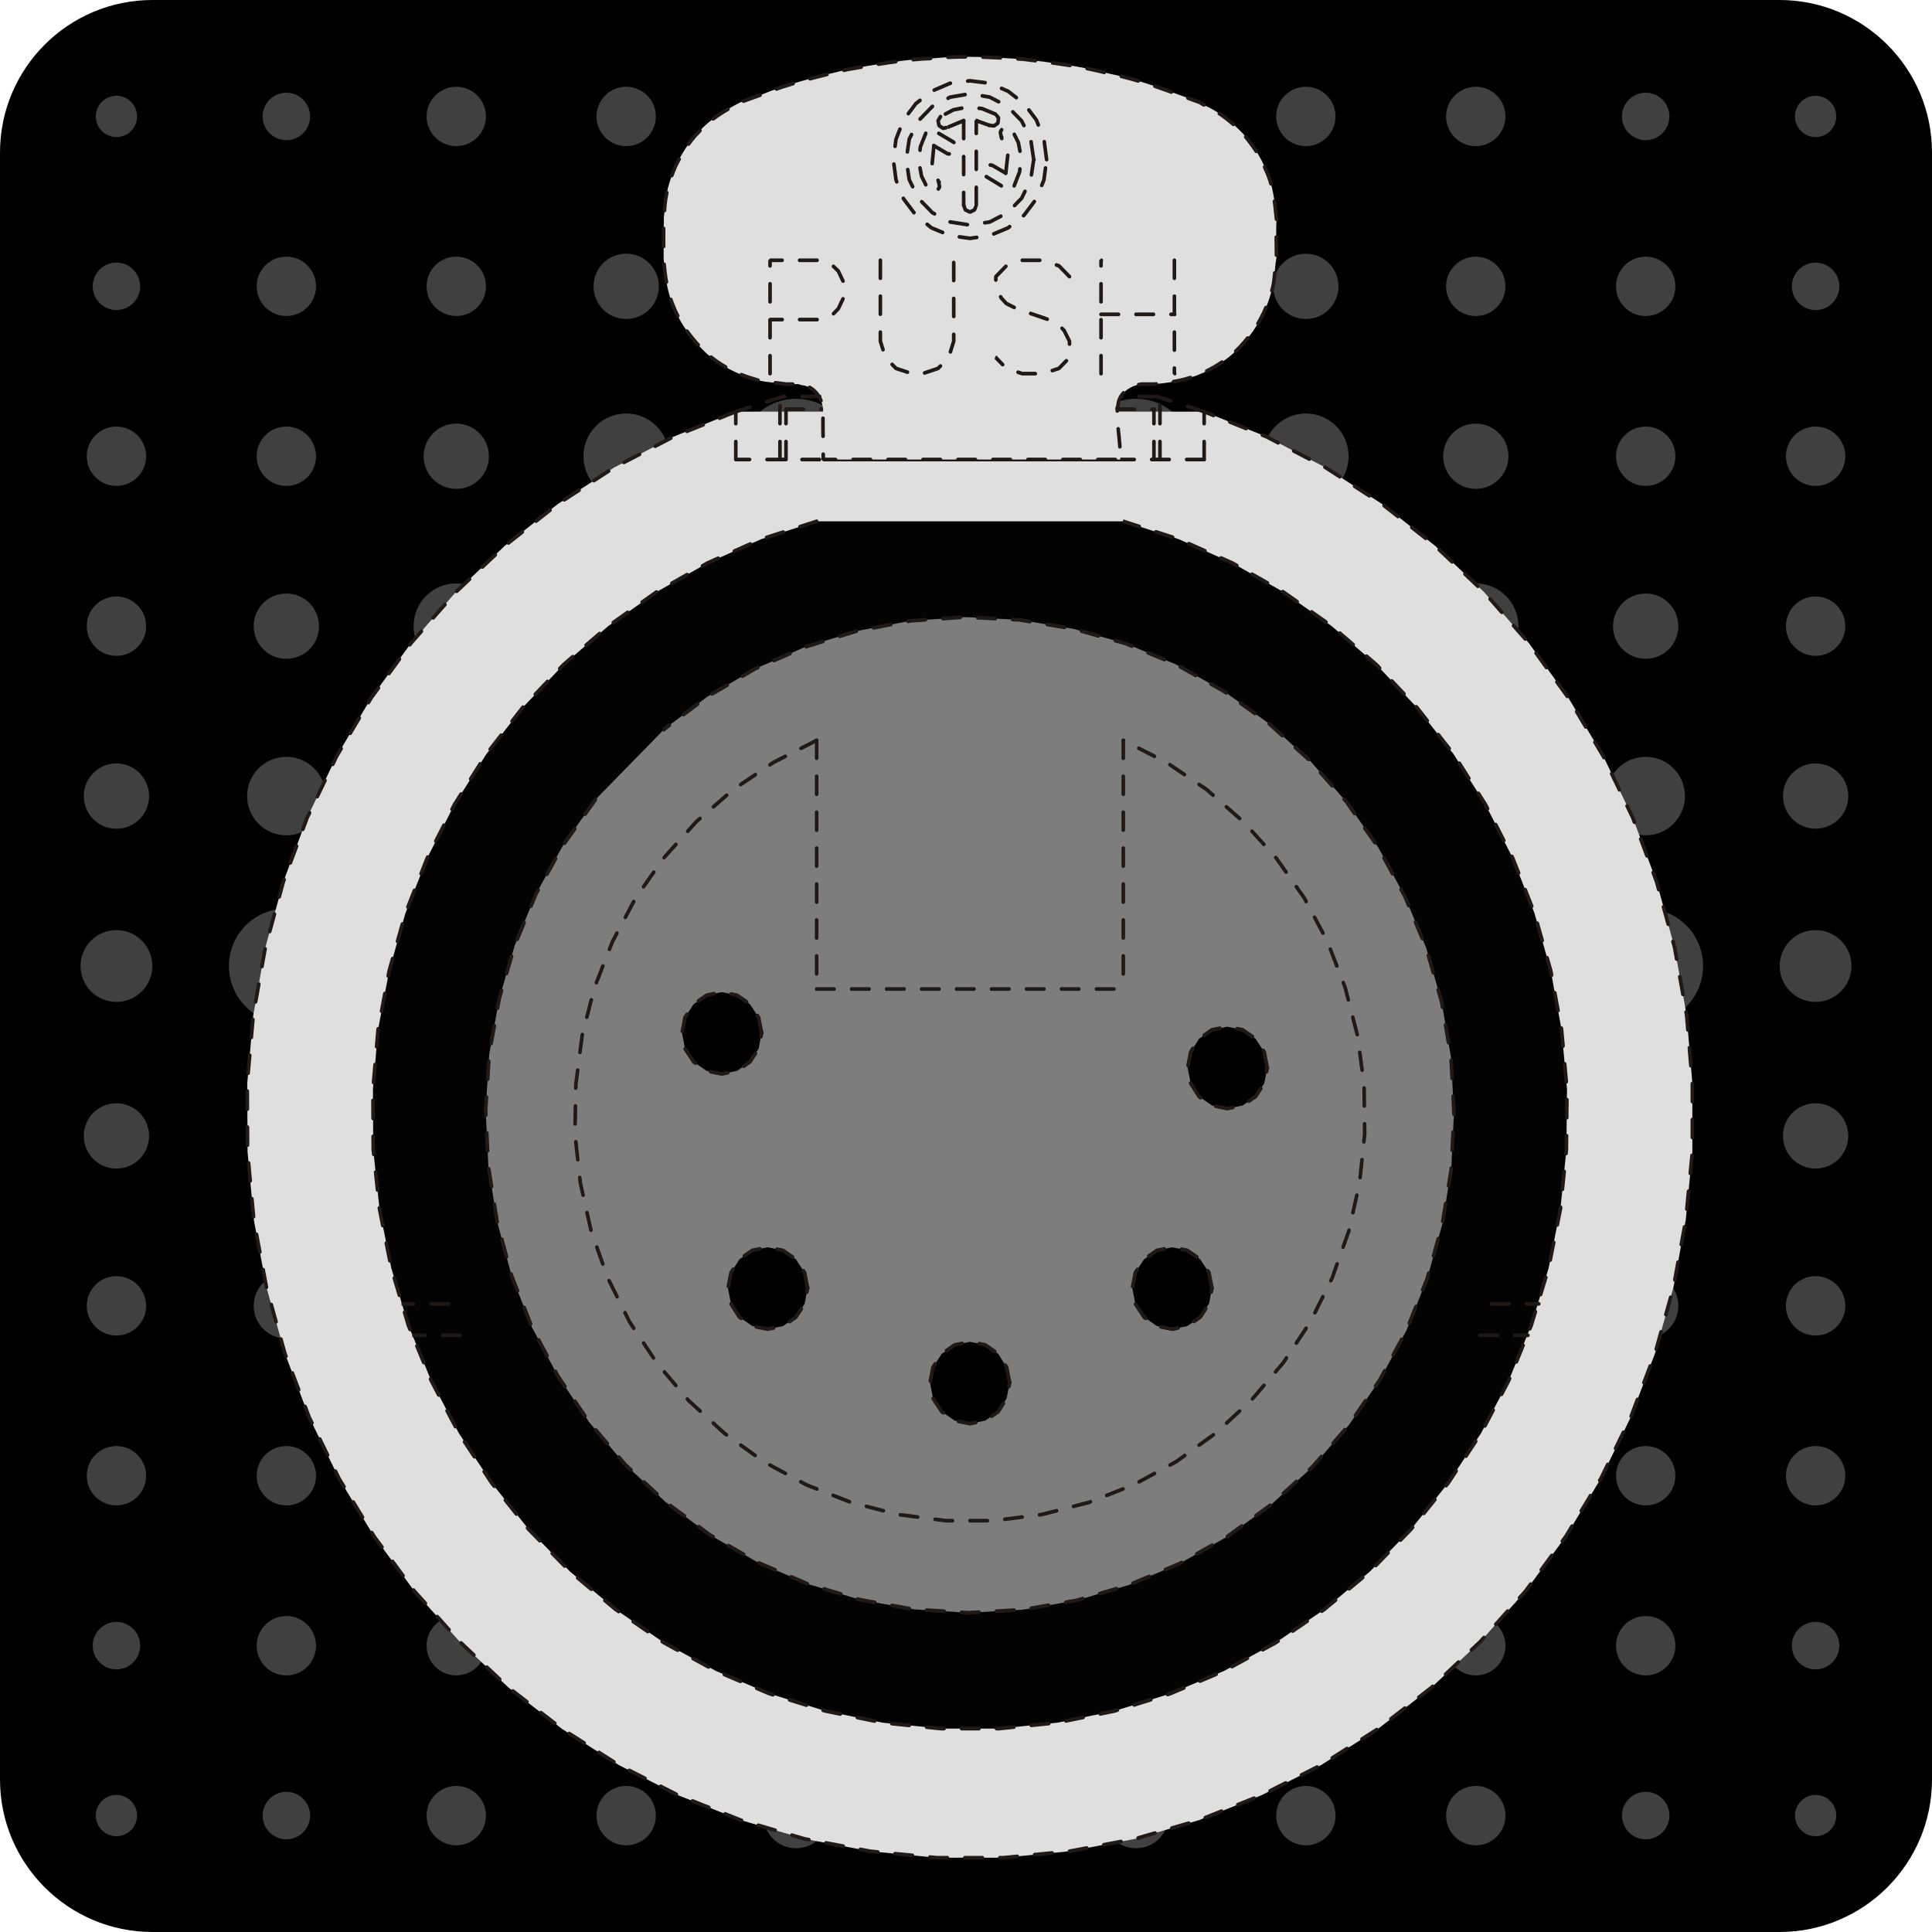 <?xml version="1.0" encoding="UTF-8" standalone="no"?>
<!-- Generator: Adobe Illustrator 22.0.1, SVG Export Plug-In . SVG Version: 6.00 Build 0)  -->

<svg
   xmlns:dc="http://purl.org/dc/elements/1.1/"
   xmlns:cc="http://creativecommons.org/ns#"
   xmlns:rdf="http://www.w3.org/1999/02/22-rdf-syntax-ns#"
   xmlns:svg="http://www.w3.org/2000/svg"
   xmlns="http://www.w3.org/2000/svg"
   xmlns:sodipodi="http://sodipodi.sourceforge.net/DTD/sodipodi-0.dtd"
   xmlns:inkscape="http://www.inkscape.org/namespaces/inkscape"
   version="1.1"
   x="0px"
   y="0px"
   viewBox="0 0 60 60"
   enable-background="new 0 0 48 48"
   xml:space="preserve"
   id="svg2"
   inkscape:version="0.91 r13725"
   sodipodi:docname="Icon.svg"
   width="60"
   height="60"
   inkscape:export-filename="C:\GitDev\FixLinkSniffer\ETCDmxTool\res\icon_256.png"
   inkscape:export-xdpi="384"
   inkscape:export-ydpi="384"><defs
     id="defs47"><radialGradient
       gradientUnits="userSpaceOnUse"
       gradientTransform="matrix(0.023,0,0,0.023,-77.206,-104.634)"
       r="1211.209"
       cy="5929.804"
       cx="4721.769"
       id="SVGID_2_"><stop
         offset="0"
         style="stop-color:#1A1A1A"
         id="stop12" /><stop
         offset="0.55"
         style="stop-color:#404040"
         id="stop10" /></radialGradient></defs><sodipodi:namedview
     pagecolor="#ffffff"
     bordercolor="#666666"
     borderopacity="1"
     objecttolerance="10"
     gridtolerance="10"
     guidetolerance="10"
     inkscape:pageopacity="0"
     inkscape:pageshadow="2"
     inkscape:window-width="1920"
     inkscape:window-height="1018"
     id="namedview45"
     showgrid="false"
     fit-margin-top="0"
     fit-margin-left="0"
     fit-margin-right="0"
     fit-margin-bottom="0"
     inkscape:zoom="6.9532167"
     inkscape:cx="19.461869"
     inkscape:cy="30.027907"
     inkscape:window-x="-8"
     inkscape:window-y="-8"
     inkscape:window-maximized="1"
     inkscape:current-layer="svg2" /><path
     id="path5"
     d="M 55.263,60 4.737,60 C 2.121,60 0,57.879 0,55.263 L 0,4.737 C 0,2.121 2.121,-6.9384766e-7 4.737,-6.9384766e-7 l 50.526,0 c 2.616,0 4.737,2.121 4.737,4.737 l 0,50.526 C 60,57.879 57.879,60 55.263,60 Z"
     inkscape:connector-curvature="0"
     style="fill:#000000;fill-opacity:1" /><path
     id="path7"
     d="M 58.421,60 1.579,60 C 0.711,60 0,59.289 0,58.421 L 0,1.579 C 0,0.711 0.711,-6.9384766e-7 1.579,-6.9384766e-7 l 56.842,0 c 0.872,0 1.579,0.707 1.579,1.579 l 0,56.842 C 60,59.289 59.289,60 58.421,60 Z"
     inkscape:connector-curvature="0"
     style="fill:none" /><path
     id="path14"
     d="m 4.257,3.616 c 0,0.354 -0.287,0.641 -0.641,0.641 -0.354,0 -0.641,-0.287 -0.641,-0.641 0,-0.354 0.287,-0.641 0.641,-0.641 0.354,0 0.641,0.286 0.641,0.641 z m 4.636,-0.737 c -0.407,0 -0.737,0.33 -0.737,0.737 0,0.407 0.33,0.737 0.737,0.737 0.407,0 0.737,-0.33 0.737,-0.737 0,-0.407 -0.33,-0.737 -0.737,-0.737 z m 5.277,-0.185 c -0.508,0 -0.922,0.412 -0.922,0.922 0,0.508 0.412,0.922 0.922,0.922 0.508,0 0.922,-0.412 0.922,-0.922 0,-0.51 -0.414,-0.922 -0.922,-0.922 z m 5.277,0 c -0.508,0 -0.922,0.412 -0.922,0.922 0,0.508 0.412,0.922 0.922,0.922 0.51,0 0.922,-0.414 0.922,-0.922 0,-0.51 -0.414,-0.922 -0.922,-0.922 z m 5.277,-0.092 c -0.561,0 -1.014,0.453 -1.014,1.014 0,0.561 0.453,1.014 1.014,1.014 0.561,0 1.014,-0.453 1.014,-1.014 0,-0.561 -0.453,-1.014 -1.014,-1.014 z m 5.277,-0.103 c -0.616,0 -1.115,0.499 -1.115,1.115 0,0.616 0.499,1.115 1.115,1.115 0.616,0 1.115,-0.499 1.115,-1.115 0,-0.614 -0.499,-1.115 -1.115,-1.115 z M 56.384,28.885 c -0.616,0 -1.115,0.499 -1.115,1.115 0,0.616 0.499,1.115 1.115,1.115 0.616,0 1.116,-0.499 1.116,-1.115 0,-0.616 -0.501,-1.115 -1.116,-1.115 z M 35.277,2.602 c -0.561,0 -1.014,0.453 -1.014,1.014 0,0.561 0.453,1.014 1.014,1.014 0.561,0 1.014,-0.453 1.014,-1.014 0,-0.561 -0.453,-1.014 -1.014,-1.014 z m 5.277,0.092 c -0.508,0 -0.922,0.412 -0.922,0.922 0,0.508 0.412,0.922 0.922,0.922 0.508,0 0.922,-0.412 0.922,-0.922 0,-0.51 -0.412,-0.922 -0.922,-0.922 z m 5.277,0 c -0.508,0 -0.922,0.412 -0.922,0.922 0,0.508 0.412,0.922 0.922,0.922 0.51,0 0.922,-0.414 0.922,-0.922 0,-0.51 -0.412,-0.922 -0.922,-0.922 z m 5.277,0.185 c -0.407,0 -0.737,0.33 -0.737,0.737 0,0.407 0.33,0.737 0.737,0.737 0.407,0 0.737,-0.33 0.737,-0.737 0,-0.407 -0.33,-0.737 -0.737,-0.737 z m 5.277,0.096 c -0.354,0 -0.641,0.287 -0.641,0.641 0,0.354 0.287,0.641 0.641,0.641 0.354,0 0.641,-0.287 0.641,-0.641 0,-0.355 -0.286,-0.641 -0.641,-0.641 z M 3.616,8.155 c -0.407,0 -0.737,0.33 -0.737,0.737 0,0.407 0.33,0.737 0.737,0.737 0.407,0 0.737,-0.33 0.737,-0.737 0,-0.407 -0.33,-0.737 -0.737,-0.737 z m 5.277,-0.185 c -0.508,0 -0.922,0.412 -0.922,0.922 0,0.508 0.412,0.922 0.922,0.922 0.508,0 0.922,-0.412 0.922,-0.922 -0.002,-0.51 -0.414,-0.922 -0.922,-0.922 z m 5.277,0 c -0.508,0 -0.922,0.412 -0.922,0.922 0,0.508 0.412,0.922 0.922,0.922 0.508,0 0.922,-0.412 0.922,-0.922 0,-0.51 -0.414,-0.922 -0.922,-0.922 z m 5.277,-0.092 c -0.561,0 -1.014,0.453 -1.014,1.014 0,0.561 0.453,1.014 1.014,1.014 0.561,0 1.014,-0.453 1.014,-1.014 0,-0.561 -0.455,-1.014 -1.014,-1.014 z m 5.277,-0.461 c -0.815,0 -1.475,0.66 -1.475,1.475 0,0.815 0.66,1.475 1.475,1.475 0.815,0 1.475,-0.66 1.475,-1.475 0,-0.815 -0.66,-1.475 -1.475,-1.475 z m 5.277,-0.311 c -0.985,0 -1.784,0.799 -1.784,1.784 0,0.985 0.799,1.784 1.784,1.784 0.985,0 1.784,-0.799 1.784,-1.784 0,-0.985 -0.799,-1.784 -1.784,-1.784 z M 51.107,28.216 c -0.985,0 -1.784,0.799 -1.784,1.784 0,0.985 0.799,1.784 1.784,1.784 0.985,0 1.784,-0.799 1.784,-1.784 0,-0.985 -0.797,-1.784 -1.784,-1.784 z M 35.277,7.418 c -0.815,0 -1.475,0.66 -1.475,1.475 0,0.815 0.66,1.475 1.475,1.475 0.815,0 1.475,-0.66 1.475,-1.475 0,-0.815 -0.66,-1.475 -1.475,-1.475 z m 5.277,0.461 c -0.561,0 -1.014,0.453 -1.014,1.014 0,0.561 0.453,1.014 1.014,1.014 0.561,0 1.014,-0.453 1.014,-1.014 0,-0.561 -0.453,-1.014 -1.014,-1.014 z m 5.277,0.092 c -0.508,0 -0.922,0.412 -0.922,0.922 0,0.508 0.412,0.922 0.922,0.922 0.51,0 0.922,-0.412 0.922,-0.922 0,-0.51 -0.412,-0.922 -0.922,-0.922 z m 5.277,0 c -0.508,0 -0.922,0.412 -0.922,0.922 0,0.508 0.412,0.922 0.922,0.922 0.51,0 0.922,-0.412 0.922,-0.922 0,-0.51 -0.412,-0.922 -0.922,-0.922 z m 5.277,0.185 c -0.407,0 -0.737,0.33 -0.737,0.737 0,0.407 0.33,0.737 0.737,0.737 0.407,0 0.737,-0.33 0.737,-0.737 0,-0.407 -0.33,-0.737 -0.737,-0.737 z M 3.616,13.247 c -0.508,0 -0.922,0.412 -0.922,0.922 0,0.508 0.412,0.922 0.922,0.922 0.508,0 0.922,-0.412 0.922,-0.922 -0.002,-0.51 -0.414,-0.922 -0.922,-0.922 z m 5.277,0 c -0.508,0 -0.922,0.412 -0.922,0.922 0,0.508 0.412,0.922 0.922,0.922 0.508,0 0.922,-0.412 0.922,-0.922 -0.002,-0.51 -0.414,-0.922 -0.922,-0.922 z m 5.277,-0.092 c -0.561,0 -1.014,0.453 -1.014,1.014 0,0.561 0.453,1.014 1.014,1.014 0.561,0 1.014,-0.453 1.014,-1.014 0,-0.561 -0.455,-1.014 -1.014,-1.014 z m 5.277,-0.314 c -0.733,0 -1.328,0.594 -1.328,1.328 0,0.734 0.594,1.328 1.328,1.328 0.734,0 1.328,-0.594 1.328,-1.328 0,-0.734 -0.595,-1.328 -1.328,-1.328 z m 5.277,-0.456 c -0.985,0 -1.784,0.799 -1.784,1.784 0,0.985 0.799,1.784 1.784,1.784 0.985,0 1.784,-0.799 1.784,-1.784 0,-0.985 -0.799,-1.784 -1.784,-1.784 z m 5.277,-0.281 c -1.14,0 -2.065,0.925 -2.065,2.065 0,1.14 0.925,2.065 2.065,2.065 1.14,0 2.065,-0.925 2.065,-2.065 0,-1.142 -0.925,-2.065 -2.065,-2.065 z m 5.277,0.281 c -0.985,0 -1.784,0.799 -1.784,1.784 0,0.985 0.799,1.784 1.784,1.784 0.985,0 1.784,-0.799 1.784,-1.784 0,-0.985 -0.799,-1.784 -1.784,-1.784 z m 5.277,0.456 c -0.733,0 -1.328,0.594 -1.328,1.328 0,0.734 0.594,1.328 1.328,1.328 0.734,0 1.328,-0.594 1.328,-1.328 0,-0.734 -0.595,-1.328 -1.328,-1.328 z m 5.277,0.314 c -0.561,0 -1.014,0.453 -1.014,1.014 0,0.561 0.453,1.014 1.014,1.014 0.561,0 1.014,-0.453 1.014,-1.014 0,-0.561 -0.453,-1.014 -1.014,-1.014 z m 5.277,0.092 c -0.508,0 -0.922,0.412 -0.922,0.922 0,0.508 0.412,0.922 0.922,0.922 0.51,0 0.922,-0.412 0.922,-0.922 0,-0.51 -0.412,-0.922 -0.922,-0.922 z m 5.277,0 c -0.508,0 -0.922,0.412 -0.922,0.922 0,0.508 0.412,0.922 0.922,0.922 0.51,0 0.922,-0.412 0.922,-0.922 0,-0.51 -0.412,-0.922 -0.922,-0.922 z M 3.616,18.524 c -0.508,0 -0.922,0.412 -0.922,0.922 0,0.51 0.412,0.922 0.922,0.922 0.508,0 0.922,-0.412 0.922,-0.922 0,-0.51 -0.414,-0.922 -0.922,-0.922 z m 5.277,-0.092 c -0.561,0 -1.014,0.453 -1.014,1.014 0,0.561 0.453,1.014 1.014,1.014 0.561,0 1.014,-0.453 1.014,-1.014 0,-0.561 -0.455,-1.014 -1.014,-1.014 z m 5.277,-0.314 c -0.733,0 -1.326,0.595 -1.326,1.328 0,0.733 0.594,1.328 1.326,1.328 0.733,0 1.326,-0.595 1.326,-1.328 0,-0.733 -0.594,-1.328 -1.326,-1.328 z m 5.277,-0.147 c -0.815,0 -1.475,0.66 -1.475,1.475 0,0.815 0.66,1.475 1.475,1.475 0.815,0 1.475,-0.66 1.475,-1.475 0,-0.815 -0.66,-1.475 -1.475,-1.475 z m 21.107,0 c -0.815,0 -1.475,0.66 -1.475,1.475 0,0.815 0.66,1.475 1.475,1.475 0.815,0 1.475,-0.66 1.475,-1.475 0,-0.815 -0.66,-1.475 -1.475,-1.475 z m 5.277,0.147 c -0.733,0 -1.326,0.595 -1.326,1.328 0,0.733 0.594,1.328 1.326,1.328 0.733,0 1.326,-0.595 1.326,-1.328 0,-0.733 -0.594,-1.328 -1.326,-1.328 z m 5.277,0.314 c -0.561,0 -1.014,0.453 -1.014,1.014 0,0.561 0.453,1.014 1.014,1.014 0.561,0 1.014,-0.453 1.014,-1.014 0,-0.561 -0.453,-1.014 -1.014,-1.014 z m 5.277,0.092 c -0.508,0 -0.922,0.412 -0.922,0.922 0,0.51 0.414,0.922 0.922,0.922 0.508,0 0.922,-0.412 0.922,-0.922 0,-0.51 -0.412,-0.922 -0.922,-0.922 z M 3.616,23.709 c -0.561,0 -1.014,0.453 -1.014,1.014 0,0.561 0.453,1.014 1.014,1.014 0.561,0 1.014,-0.453 1.014,-1.014 0,-0.561 -0.455,-1.014 -1.014,-1.014 z m 5.277,-0.205 c -0.673,0 -1.219,0.546 -1.219,1.219 0,0.673 0.546,1.219 1.219,1.219 0.673,0 1.219,-0.546 1.219,-1.219 0,-0.673 -0.546,-1.219 -1.219,-1.219 z m 10.554,-0.744 c -1.085,0 -1.963,0.879 -1.963,1.963 0,1.083 0.879,1.963 1.963,1.963 1.083,0 1.963,-0.879 1.963,-1.963 0,-1.083 -0.878,-1.963 -1.963,-1.963 z m 5.277,-0.197 c -1.192,0 -2.16,0.966 -2.16,2.16 0,1.194 0.966,2.16 2.16,2.16 1.192,0 2.16,-0.966 2.16,-2.16 0,-1.194 -0.968,-2.16 -2.16,-2.16 z m 10.554,0 c -1.192,0 -2.16,0.966 -2.16,2.16 0,1.194 0.966,2.16 2.16,2.16 1.192,0 2.16,-0.966 2.16,-2.16 0,-1.194 -0.968,-2.16 -2.16,-2.16 z m 0,10.554 c -1.192,0 -2.16,0.966 -2.16,2.16 0,1.194 0.966,2.16 2.16,2.16 1.192,0 2.16,-0.966 2.16,-2.16 0,-1.194 -0.968,-2.16 -2.16,-2.16 z m -10.554,0 c -1.192,0 -2.16,0.966 -2.16,2.16 0,1.194 0.966,2.16 2.16,2.16 1.192,0 2.16,-0.966 2.16,-2.16 0,-1.194 -0.968,-2.16 -2.16,-2.16 z m 0,-5.492 c -1.312,0 -2.375,1.064 -2.375,2.375 0,1.311 1.064,2.375 2.375,2.375 1.312,0 2.375,-1.064 2.375,-2.375 0,-1.311 -1.063,-2.375 -2.375,-2.375 z m 10.554,0 c -1.312,0 -2.375,1.064 -2.375,2.375 0,1.311 1.064,2.375 2.375,2.375 1.312,0 2.375,-1.064 2.375,-2.375 0,-1.311 -1.063,-2.375 -2.375,-2.375 z m -5.277,5.277 c -1.312,0 -2.375,1.064 -2.375,2.375 0,1.311 1.064,2.375 2.375,2.375 1.312,0 2.375,-1.064 2.375,-2.375 0,-1.311 -1.063,-2.375 -2.375,-2.375 z m 0,-10.554 c -1.312,0 -2.375,1.064 -2.375,2.375 0,1.311 1.064,2.375 2.375,2.375 1.312,0 2.375,-1.064 2.375,-2.375 0,-1.311 -1.063,-2.375 -2.375,-2.375 z m 0,5.038 c -1.443,0 -2.613,1.17 -2.613,2.613 0,1.443 1.17,2.613 2.613,2.613 1.443,0 2.613,-1.17 2.613,-2.613 0,-1.443 -1.17,-2.613 -2.613,-2.613 z m 10.554,-4.626 c -1.085,0 -1.963,0.879 -1.963,1.963 0,1.083 0.879,1.963 1.963,1.963 1.083,0 1.963,-0.879 1.963,-1.963 0,-1.083 -0.878,-1.963 -1.963,-1.963 z m 5.277,0.178 c -0.985,0 -1.784,0.799 -1.784,1.784 0,0.985 0.799,1.784 1.784,1.784 0.985,0 1.784,-0.799 1.784,-1.784 0,-0.985 -0.799,-1.784 -1.784,-1.784 z m 5.277,0.565 c -0.673,0 -1.219,0.546 -1.219,1.219 0,0.673 0.546,1.219 1.219,1.219 0.673,0 1.219,-0.546 1.219,-1.219 0,-0.673 -0.545,-1.219 -1.219,-1.219 z m 5.277,0.205 c -0.561,0 -1.014,0.453 -1.014,1.014 0,0.561 0.455,1.014 1.014,1.014 0.559,0 1.014,-0.453 1.014,-1.014 0,-0.561 -0.453,-1.014 -1.014,-1.014 z M 3.616,28.885 C 3,28.885 2.501,29.384 2.501,30 c 0,0.616 0.499,1.115 1.115,1.115 0.616,0 1.115,-0.499 1.115,-1.115 0,-0.616 -0.499,-1.115 -1.115,-1.115 z m 5.277,-0.669 c -0.985,0 -1.784,0.799 -1.784,1.784 0,0.985 0.799,1.784 1.784,1.784 0.985,0 1.784,-0.799 1.784,-1.784 0,-0.985 -0.799,-1.784 -1.784,-1.784 z m 5.277,-0.281 c -1.14,0 -2.065,0.925 -2.065,2.065 0,1.14 0.925,2.065 2.065,2.065 1.14,0 2.065,-0.925 2.065,-2.065 0,-1.14 -0.925,-2.065 -2.065,-2.065 z m 5.277,-0.207 c -1.255,0 -2.272,1.017 -2.272,2.272 0,1.255 1.017,2.272 2.272,2.272 1.255,0 2.272,-1.017 2.272,-2.272 0,-1.255 -1.017,-2.272 -2.272,-2.272 z m 21.107,0 c -1.255,0 -2.272,1.017 -2.272,2.272 0,1.255 1.017,2.272 2.272,2.272 1.255,0 2.272,-1.017 2.272,-2.272 0,-1.255 -1.017,-2.272 -2.272,-2.272 z m 5.277,0.207 c -1.14,0 -2.065,0.925 -2.065,2.065 0,1.14 0.925,2.065 2.065,2.065 1.14,0 2.065,-0.925 2.065,-2.065 0,-1.14 -0.924,-2.065 -2.065,-2.065 z M 3.616,34.263 c -0.561,0 -1.014,0.453 -1.014,1.014 0,0.561 0.453,1.014 1.014,1.014 0.561,0 1.014,-0.453 1.014,-1.014 0,-0.561 -0.455,-1.014 -1.014,-1.014 z m 5.277,-0.205 c -0.673,0 -1.219,0.546 -1.219,1.219 0,0.673 0.546,1.219 1.219,1.219 0.673,0 1.219,-0.546 1.219,-1.219 0,-0.673 -0.546,-1.219 -1.219,-1.219 z m 5.277,-0.565 c -0.985,0 -1.784,0.799 -1.784,1.784 0,0.985 0.799,1.784 1.784,1.784 0.985,0 1.784,-0.799 1.784,-1.784 0,-0.985 -0.799,-1.784 -1.784,-1.784 z m 0,-10.554 c -0.985,0 -1.784,0.799 -1.784,1.784 0,0.985 0.799,1.784 1.784,1.784 0.985,0 1.784,-0.799 1.784,-1.784 0,-0.985 -0.799,-1.784 -1.784,-1.784 z m 5.277,10.375 c -1.085,0 -1.963,0.879 -1.963,1.963 0,1.083 0.879,1.963 1.963,1.963 1.083,0 1.963,-0.879 1.963,-1.963 0,-1.083 -0.878,-1.963 -1.963,-1.963 z M 37.239,19.446 c 0,-1.085 -0.879,-1.963 -1.963,-1.963 -1.083,0 -1.963,0.879 -1.963,1.963 0,1.083 0.879,1.963 1.963,1.963 1.083,0 1.963,-0.879 1.963,-1.963 z m -4.967,0 c 0,-1.255 -1.017,-2.272 -2.272,-2.272 -1.255,0 -2.272,1.017 -2.272,2.272 0,1.255 1.017,2.272 2.272,2.272 1.255,0 2.272,-1.017 2.272,-2.272 z m -5.586,0 c 0,-1.085 -0.879,-1.963 -1.963,-1.963 -1.083,0 -1.963,0.879 -1.963,1.963 0,1.083 0.879,1.963 1.963,1.963 1.083,0 1.963,-0.879 1.963,-1.963 z m 10.554,21.107 c 0,-1.085 -0.879,-1.963 -1.963,-1.963 -1.083,0 -1.963,0.879 -1.963,1.963 0,1.083 0.879,1.963 1.963,1.963 1.083,0 1.963,-0.878 1.963,-1.963 z m -4.967,0 c 0,-1.255 -1.017,-2.272 -2.272,-2.272 -1.255,0 -2.272,1.017 -2.272,2.272 0,1.255 1.017,2.272 2.272,2.272 1.255,0 2.272,-1.017 2.272,-2.272 z m -5.586,0 c 0,-1.085 -0.879,-1.963 -1.963,-1.963 -1.083,0 -1.963,0.879 -1.963,1.963 0,1.083 0.879,1.963 1.963,1.963 1.083,0 1.963,-0.878 1.963,-1.963 z M 40.554,33.314 c -1.085,0 -1.963,0.879 -1.963,1.963 0,1.083 0.879,1.963 1.963,1.963 1.083,0 1.963,-0.879 1.963,-1.963 0,-1.083 -0.878,-1.963 -1.963,-1.963 z m 5.277,0.178 c -0.985,0 -1.784,0.799 -1.784,1.784 0,0.985 0.799,1.784 1.784,1.784 0.985,0 1.784,-0.799 1.784,-1.784 0,-0.985 -0.799,-1.784 -1.784,-1.784 z m 5.277,0.565 c -0.673,0 -1.219,0.546 -1.219,1.219 0,0.673 0.546,1.219 1.219,1.219 0.673,0 1.219,-0.546 1.219,-1.219 0,-0.673 -0.545,-1.219 -1.219,-1.219 z m 5.277,0.205 c -0.561,0 -1.014,0.453 -1.014,1.014 0,0.561 0.453,1.014 1.014,1.014 0.561,0 1.014,-0.453 1.014,-1.014 0,-0.561 -0.453,-1.014 -1.014,-1.014 z M 3.616,39.632 c -0.508,0 -0.922,0.412 -0.922,0.922 0,0.51 0.412,0.922 0.922,0.922 0.508,0 0.922,-0.412 0.922,-0.922 0,-0.51 -0.414,-0.922 -0.922,-0.922 z m 5.277,-0.092 c -0.561,0 -1.014,0.453 -1.014,1.014 0,0.561 0.453,1.014 1.014,1.014 0.561,0 1.014,-0.453 1.014,-1.014 0,-0.561 -0.455,-1.014 -1.014,-1.014 z m 5.277,-0.314 c -0.733,0 -1.326,0.595 -1.326,1.328 0,0.733 0.594,1.328 1.326,1.328 0.733,0 1.326,-0.595 1.326,-1.328 0,-0.733 -0.594,-1.328 -1.326,-1.328 z m 5.277,-0.147 c -0.815,0 -1.475,0.66 -1.475,1.475 0,0.815 0.66,1.475 1.475,1.475 0.815,0 1.475,-0.66 1.475,-1.475 0,-0.815 -0.66,-1.475 -1.475,-1.475 z m 21.107,0 c -0.815,0 -1.475,0.66 -1.475,1.475 0,0.815 0.66,1.475 1.475,1.475 0.815,0 1.475,-0.66 1.475,-1.475 0,-0.815 -0.66,-1.475 -1.475,-1.475 z m 5.277,0.147 c -0.733,0 -1.326,0.595 -1.326,1.328 0,0.733 0.594,1.328 1.326,1.328 0.733,0 1.326,-0.595 1.326,-1.328 0,-0.733 -0.594,-1.328 -1.326,-1.328 z m 5.277,0.314 c -0.561,0 -1.014,0.453 -1.014,1.014 0,0.561 0.453,1.014 1.014,1.014 0.561,0 1.014,-0.453 1.014,-1.014 0,-0.561 -0.453,-1.014 -1.014,-1.014 z m 5.277,0.092 c -0.508,0 -0.922,0.412 -0.922,0.922 0,0.51 0.412,0.922 0.922,0.922 0.51,0 0.922,-0.412 0.922,-0.922 0,-0.51 -0.412,-0.922 -0.922,-0.922 z M 3.616,44.908 c -0.508,0 -0.922,0.412 -0.922,0.922 0,0.508 0.412,0.922 0.922,0.922 0.508,0 0.922,-0.412 0.922,-0.922 -0.002,-0.508 -0.414,-0.922 -0.922,-0.922 z m 5.277,0 c -0.508,0 -0.922,0.412 -0.922,0.922 0,0.508 0.412,0.922 0.922,0.922 0.508,0 0.922,-0.412 0.922,-0.922 -0.002,-0.508 -0.414,-0.922 -0.922,-0.922 z m 5.277,-0.092 c -0.561,0 -1.014,0.453 -1.014,1.014 0,0.561 0.453,1.014 1.014,1.014 0.561,0 1.014,-0.453 1.014,-1.014 0,-0.559 -0.455,-1.014 -1.014,-1.014 z m 5.277,-0.313 c -0.733,0 -1.328,0.594 -1.328,1.328 0,0.733 0.594,1.328 1.328,1.328 0.734,0 1.328,-0.594 1.328,-1.328 0,-0.734 -0.595,-1.328 -1.328,-1.328 z m 5.277,-0.458 c -0.985,0 -1.784,0.799 -1.784,1.784 0,0.985 0.799,1.784 1.784,1.784 0.985,0 1.784,-0.799 1.784,-1.784 0,-0.985 -0.799,-1.784 -1.784,-1.784 z m 5.277,-0.281 c -1.14,0 -2.065,0.925 -2.065,2.065 0,1.14 0.925,2.065 2.065,2.065 1.14,0 2.065,-0.925 2.065,-2.065 0,-1.14 -0.925,-2.065 -2.065,-2.065 z m 5.277,0.281 c -0.985,0 -1.784,0.799 -1.784,1.784 0,0.985 0.799,1.784 1.784,1.784 0.985,0 1.784,-0.799 1.784,-1.784 0,-0.985 -0.799,-1.784 -1.784,-1.784 z m 5.277,0.458 c -0.733,0 -1.328,0.594 -1.328,1.328 0,0.733 0.594,1.328 1.328,1.328 0.734,0 1.328,-0.594 1.328,-1.328 0,-0.734 -0.595,-1.328 -1.328,-1.328 z m 5.277,0.313 c -0.561,0 -1.014,0.453 -1.014,1.014 0,0.561 0.453,1.014 1.014,1.014 0.561,0 1.014,-0.453 1.014,-1.014 0,-0.559 -0.453,-1.014 -1.014,-1.014 z m 5.277,0.092 c -0.508,0 -0.922,0.412 -0.922,0.922 0,0.508 0.412,0.922 0.922,0.922 0.51,0 0.922,-0.412 0.922,-0.922 0,-0.508 -0.412,-0.922 -0.922,-0.922 z m 5.277,0 c -0.508,0 -0.922,0.412 -0.922,0.922 0,0.508 0.412,0.922 0.922,0.922 0.51,0 0.922,-0.412 0.922,-0.922 0,-0.508 -0.412,-0.922 -0.922,-0.922 z M 3.616,50.37 c -0.407,0 -0.737,0.33 -0.737,0.737 0,0.407 0.33,0.737 0.737,0.737 0.407,0 0.737,-0.33 0.737,-0.737 C 4.353,50.7 4.023,50.37 3.616,50.37 Z m 5.277,-0.183 c -0.508,0 -0.922,0.412 -0.922,0.922 0,0.51 0.412,0.922 0.922,0.922 0.508,0 0.922,-0.412 0.922,-0.922 0,-0.51 -0.414,-0.922 -0.922,-0.922 z m 5.277,0 c -0.508,0 -0.922,0.412 -0.922,0.922 0,0.51 0.412,0.922 0.922,0.922 0.508,0 0.922,-0.412 0.922,-0.922 0,-0.51 -0.414,-0.922 -0.922,-0.922 z m 5.277,-0.093 c -0.561,0 -1.014,0.453 -1.014,1.014 0,0.561 0.453,1.014 1.014,1.014 0.561,0 1.014,-0.453 1.014,-1.014 0,-0.561 -0.455,-1.014 -1.014,-1.014 z m 5.277,-0.461 c -0.815,0 -1.475,0.66 -1.475,1.475 0,0.815 0.66,1.475 1.475,1.475 0.815,0 1.475,-0.66 1.475,-1.475 0,-0.815 -0.66,-1.475 -1.475,-1.475 z m 5.277,-0.309 c -0.985,0 -1.784,0.799 -1.784,1.784 0,0.985 0.799,1.784 1.784,1.784 0.985,0 1.784,-0.799 1.784,-1.784 0,-0.985 -0.799,-1.784 -1.784,-1.784 z m 5.277,0.309 c -0.815,0 -1.475,0.66 -1.475,1.475 0,0.815 0.66,1.475 1.475,1.475 0.815,0 1.475,-0.66 1.475,-1.475 0,-0.815 -0.66,-1.475 -1.475,-1.475 z m 5.277,0.461 c -0.561,0 -1.014,0.453 -1.014,1.014 0,0.561 0.453,1.014 1.014,1.014 0.561,0 1.014,-0.453 1.014,-1.014 0,-0.561 -0.453,-1.014 -1.014,-1.014 z m 5.277,0.093 c -0.508,0 -0.922,0.412 -0.922,0.922 0,0.51 0.412,0.922 0.922,0.922 0.51,0 0.922,-0.412 0.922,-0.922 0,-0.51 -0.412,-0.922 -0.922,-0.922 z m 5.277,0 c -0.508,0 -0.922,0.412 -0.922,0.922 0,0.51 0.412,0.922 0.922,0.922 0.51,0 0.922,-0.412 0.922,-0.922 0,-0.51 -0.412,-0.922 -0.922,-0.922 z M 56.384,50.37 c -0.407,0 -0.737,0.33 -0.737,0.737 0,0.407 0.33,0.737 0.737,0.737 0.407,0 0.737,-0.33 0.737,-0.737 C 57.122,50.7 56.792,50.37 56.384,50.37 Z M 3.616,55.743 c -0.354,0 -0.641,0.287 -0.641,0.641 0,0.354 0.287,0.641 0.641,0.641 0.354,0 0.641,-0.287 0.641,-0.641 0,-0.354 -0.287,-0.641 -0.641,-0.641 z m 5.277,-0.096 c -0.407,0 -0.737,0.33 -0.737,0.737 0,0.407 0.33,0.737 0.737,0.737 0.407,0 0.737,-0.33 0.737,-0.737 0,-0.407 -0.33,-0.737 -0.737,-0.737 z m 5.277,-0.183 c -0.508,0 -0.922,0.412 -0.922,0.922 0,0.508 0.412,0.922 0.922,0.922 0.508,0 0.922,-0.412 0.922,-0.922 0,-0.51 -0.414,-0.922 -0.922,-0.922 z m 5.277,0 c -0.508,0 -0.922,0.412 -0.922,0.922 0,0.508 0.412,0.922 0.922,0.922 0.51,0 0.922,-0.414 0.922,-0.924 0,-0.508 -0.414,-0.921 -0.922,-0.921 z m 5.277,-0.093 c -0.561,0 -1.014,0.453 -1.014,1.014 0,0.561 0.453,1.014 1.014,1.014 0.561,0 1.014,-0.453 1.014,-1.014 0,-0.559 -0.453,-1.014 -1.014,-1.014 z m 5.277,-0.101 c -0.616,0 -1.115,0.499 -1.115,1.115 0,0.616 0.499,1.115 1.115,1.115 0.616,0 1.115,-0.499 1.115,-1.115 0,-0.616 -0.499,-1.115 -1.115,-1.115 z m 5.277,0.101 c -0.561,0 -1.014,0.453 -1.014,1.014 0,0.561 0.453,1.014 1.014,1.014 0.561,0 1.014,-0.453 1.014,-1.014 0,-0.559 -0.453,-1.014 -1.014,-1.014 z m 5.277,0.093 c -0.508,0 -0.922,0.412 -0.922,0.922 0,0.508 0.412,0.922 0.922,0.922 0.508,0 0.922,-0.412 0.922,-0.922 0,-0.51 -0.412,-0.922 -0.922,-0.922 z m 5.277,0 c -0.508,0 -0.922,0.412 -0.922,0.922 0,0.508 0.412,0.922 0.922,0.922 0.51,0 0.922,-0.412 0.922,-0.922 0,-0.51 -0.412,-0.922 -0.922,-0.922 z m 5.277,0.183 c -0.407,0 -0.737,0.33 -0.737,0.737 0,0.407 0.33,0.737 0.737,0.737 0.407,0 0.737,-0.33 0.737,-0.737 0,-0.407 -0.33,-0.737 -0.737,-0.737 z m 5.277,0.096 c -0.354,0 -0.641,0.287 -0.641,0.641 0,0.354 0.287,0.641 0.641,0.641 0.354,0 0.641,-0.287 0.641,-0.641 0,-0.354 -0.286,-0.641 -0.641,-0.641 z"
     style="fill:url(#SVGID_2_)"
     inkscape:connector-curvature="0" /><path
     id="path4186"
     d="m 18,18 24,0 0,24 L 18,42 Z"
     inkscape:connector-curvature="0"
     style="fill:none" /><g
     style="fill:#8f8f8f;fill-opacity:1;stroke:#160d83;stroke-width:1;stroke-linecap:round;stroke-linejoin:bevel;stroke-miterlimit:4;stroke-dasharray:3, 3;stroke-dashoffset:0;stroke-opacity:1"
     id="g37005"
     transform="matrix(0.181,0,0,0.186,-14.412,137.741)"
     inkscape:export-filename="C:\Users\tsteer\Documents\Docs_From_MS\Open Projects\Concert\gateway_minied.png"
     inkscape:export-xdpi="121.07623"
     inkscape:export-ydpi="121.07623"><g
       id="g37007"><path
         inkscape:connector-curvature="0"
         d="m 205.869,-671.812 -10.676,4.179 -10.214,5.157 -9.646,6.086 -9.078,6.964 -8.408,7.737 -7.686,8.51 -6.86,9.182 -5.931,9.748 -5.055,10.265 -4.075,10.678 -3.095,10.986 -2.064,11.297 -1.031,11.348 0.051,11.451 1.084,11.399 2.166,11.245 3.146,10.986 4.179,10.678 5.106,10.213 6.035,9.697 6.911,9.13 7.737,8.408 8.459,7.736 9.13,6.861 9.749,6.035 10.214,5.055 10.676,4.126 10.988,3.146 11.245,2.064 11.399,1.083 11.45,0 11.349,-1.083 11.245,-2.064 11.037,-3.146 10.626,-4.126 10.265,-5.055 9.749,-6.035 9.129,-6.861 8.46,-7.736 7.737,-8.408 6.911,-9.13 6.035,-9.697 5.106,-10.213 4.178,-10.678 3.147,-10.986 2.114,-11.245 1.135,-11.399 0,-11.451 -0.98,-11.348 -2.062,-11.297 -3.095,-10.986 -4.075,-10.678 -5.055,-10.265 -5.984,-9.748 -6.809,-9.182 -7.685,-8.51 -8.408,-7.737 -9.079,-6.964 -9.697,-6.086 -10.161,-5.157 -10.678,-4.179 0.052,0"
         style="fill:#dfdfdf;fill-opacity:1;stroke:#1f1a17;stroke-width:0.619;stroke-linecap:butt;stroke-linejoin:miter;stroke-miterlimit:10;stroke-dasharray:none;stroke-opacity:1"
         id="path37009" /><path
         inkscape:connector-curvature="0"
         d="m 219.744,-653.501 -9.543,2.993 -9.181,3.971 -8.769,4.849 -8.252,5.674 -7.686,6.447 -7.014,7.17 -6.242,7.789 -5.466,8.408 -4.643,8.871 -3.766,9.285 -2.785,9.594 -1.909,9.852 -0.876,9.955 0.051,10.057 1.084,9.956 2.011,9.8 2.94,9.594 3.92,9.232 4.745,8.77 5.622,8.304 6.345,7.737 7.117,7.066 7.789,6.293 8.305,5.571 8.871,4.694 9.234,3.817 9.594,2.888 9.852,1.96 9.955,0.98 10.006,0 9.955,-0.98 9.852,-1.96 9.543,-2.888 9.284,-3.817 8.821,-4.694 8.355,-5.571 7.789,-6.293 7.067,-7.066 6.395,-7.737 5.622,-8.304 4.746,-8.77 3.868,-9.232 2.993,-9.594 2.011,-9.8 1.031,-9.956 0.104,-10.057 -0.929,-9.955 -1.856,-9.852 -2.786,-9.594 -3.765,-9.285 -4.643,-8.871 -5.468,-8.408 -6.293,-7.789 -6.964,-7.17 -7.685,-6.447 -8.254,-5.674 -8.769,-4.849 -9.181,-3.971 -9.543,-2.993 0.052,0"
         style="fill:#030303;fill-opacity:1;stroke:#1f1a17;stroke-width:0.619;stroke-linecap:butt;stroke-linejoin:miter;stroke-miterlimit:10;stroke-dasharray:none;stroke-opacity:1"
         id="path37011" /><path
         inkscape:connector-curvature="0"
         d="m 246.05,-636.634 0,4.384 0.052,0"
         style="fill:none;stroke:#1f1a17;stroke-width:0.619;stroke-linecap:butt;stroke-linejoin:miter;stroke-miterlimit:10;stroke-dasharray:none;stroke-opacity:1"
         id="path37013" /><path
         inkscape:connector-curvature="0"
         d="m 181.78,-607.026 -5.519,7.581 -4.643,8.099 -3.661,8.614 -2.683,8.975 -1.702,9.182 -0.619,9.387 0.464,9.336 1.496,9.232 2.475,9.026 3.507,8.666 4.489,8.201 5.364,7.685 6.139,7.015 6.964,6.294 7.581,5.468 8.201,4.59 8.615,3.611 8.975,2.63 9.181,1.599 9.387,0.568 9.336,-0.515 9.232,-1.549 8.975,-2.579 8.665,-3.559 8.15,-4.487 7.635,-5.416 7.015,-6.241 6.241,-6.963 5.364,-7.635 4.539,-8.201 3.56,-8.665 2.579,-9.026 1.548,-9.234 0.464,-9.336 -0.515,-9.336 -1.599,-9.232 -2.631,-8.975 -3.661,-8.614 -4.54,-8.15 -5.468,-7.634 -6.293,-6.912 -7.015,-6.19 -7.686,-5.364 -8.201,-4.487 -8.665,-3.507 -9.027,-2.476 -9.232,-1.495 -9.336,-0.465 -9.336,0.619 -9.232,1.702 -8.924,2.683 -8.614,3.661 -8.15,4.643 -7.531,5.52 0.051,0"
         style="fill:#7d7d7d;fill-opacity:1;stroke:#1f1a17;stroke-width:0.619;stroke-linecap:butt;stroke-linejoin:miter;stroke-miterlimit:10;stroke-dasharray:none;stroke-opacity:1"
         id="path37015" /><path
         inkscape:connector-curvature="0"
         d="m 278.083,-674.34 -6.241,0 0.051,0"
         style="fill:none;stroke:#1f1a17;stroke-width:0.619;stroke-linecap:butt;stroke-linejoin:miter;stroke-miterlimit:10;stroke-dasharray:none;stroke-opacity:1"
         id="path37017" /><path
         inkscape:connector-curvature="0"
         d="m 214.019,-674.34 -8.15,2.527 0.051,0"
         style="fill:none;stroke:#1f1a17;stroke-width:0.619;stroke-linecap:butt;stroke-linejoin:miter;stroke-miterlimit:10;stroke-dasharray:none;stroke-opacity:1"
         id="path37019" /><path
         inkscape:connector-curvature="0"
         d="m 286.232,-663.817 -80.362,0 0.051,0"
         style="fill:none;stroke:#1f1a17;stroke-width:0.619;stroke-linecap:butt;stroke-linejoin:miter;stroke-miterlimit:10;stroke-dasharray:none;stroke-opacity:1"
         id="path37021" /><path
         inkscape:connector-curvature="0"
         d="m 278.65,-663.817 0,-10.367 0.051,0"
         style="fill:none;stroke:#1f1a17;stroke-width:0.619;stroke-linecap:butt;stroke-linejoin:miter;stroke-miterlimit:10;stroke-dasharray:none;stroke-opacity:1"
         id="path37023" /><path
         inkscape:connector-curvature="0"
         d="m 213.452,-663.817 0,-10.367 0.051,0"
         style="fill:none;stroke:#1f1a17;stroke-width:0.619;stroke-linecap:butt;stroke-linejoin:miter;stroke-miterlimit:10;stroke-dasharray:none;stroke-opacity:1"
         id="path37025" /><path
         inkscape:connector-curvature="0"
         d="m 286.232,-663.817 0,-7.995 0.052,0"
         style="fill:none;stroke:#1f1a17;stroke-width:0.619;stroke-linecap:butt;stroke-linejoin:miter;stroke-miterlimit:10;stroke-dasharray:none;stroke-opacity:1"
         id="path37027" /><path
         inkscape:connector-curvature="0"
         d="m 205.869,-663.817 0,-7.995 0.051,0"
         style="fill:none;stroke:#1f1a17;stroke-width:0.619;stroke-linecap:butt;stroke-linejoin:miter;stroke-miterlimit:10;stroke-dasharray:none;stroke-opacity:1"
         id="path37029" /><path
         inkscape:connector-curvature="0"
         d="m 277.618,-663.817 0,-8.408 0.051,0"
         style="fill:none;stroke:#1f1a17;stroke-width:0.619;stroke-linecap:butt;stroke-linejoin:miter;stroke-miterlimit:10;stroke-dasharray:none;stroke-opacity:1"
         id="path37031" /><path
         inkscape:connector-curvature="0"
         d="m 214.483,-663.817 0,-8.408 0.052,0"
         style="fill:none;stroke:#1f1a17;stroke-width:0.619;stroke-linecap:butt;stroke-linejoin:miter;stroke-miterlimit:10;stroke-dasharray:none;stroke-opacity:1"
         id="path37033" /><path
         inkscape:connector-curvature="0"
         d="m 229.752,-663.817 32.599,0 0.051,0"
         style="fill:none;stroke:#1f1a17;stroke-width:0.619;stroke-linecap:butt;stroke-linejoin:miter;stroke-miterlimit:10;stroke-dasharray:none;stroke-opacity:1"
         id="path37035" /><path
         inkscape:connector-curvature="0"
         d="m 214.483,-672.225 6.345,0 0.051,0"
         style="fill:none;stroke:#1f1a17;stroke-width:0.619;stroke-linecap:butt;stroke-linejoin:miter;stroke-miterlimit:10;stroke-dasharray:none;stroke-opacity:1"
         id="path37037" /><path
         inkscape:connector-curvature="0"
         d="m 271.274,-672.225 6.344,0 0.051,0"
         style="fill:none;stroke:#1f1a17;stroke-width:0.619;stroke-linecap:butt;stroke-linejoin:miter;stroke-miterlimit:10;stroke-dasharray:none;stroke-opacity:1"
         id="path37039" /><path
         sodipodi:nodetypes="cccccccccccccccccccccccccccccccccc"
         inkscape:connector-curvature="0"
         id="path37041"
         d="m 271.325,-672.225 c -0.13,-0.057 0.145,-0.508 0.125,-0.658 0.192,-2.062 2.133,-3.298 4.052,-3.521 0.722,0 1.444,0 2.141,0 2.881,-0.229 5.728,-0.719 8.416,-1.891 2.693,-1.234 5.202,-2.924 7.13,-5.207 2.106,-2.311 3.675,-5.119 4.519,-8.14 0.754,-1.82 0.527,-3.979 0.929,-5.806 0.008,-2.149 -0.093,-4.437 0,-6.5 -0.289,-2.831 -0.547,-5.662 -1.837,-8.244 -0.838,-2.214 -2.331,-4.2 -3.851,-5.985 -1.88,-1.912 -3.954,-3.554 -6.407,-4.669 -0.32,-0.178 -0.869,-0.467 -1.057,-0.599 -5.087,-1.785 -10.094,-3.753 -15.384,-4.765 -4.887,-1.294 -9.938,-1.86 -14.945,-2.456 -5.128,-0.299 -10.256,-0.633 -15.384,-0.144 -4.982,0.155 -9.915,1.044 -14.816,1.877 -4.988,1.168 -9.985,2.307 -14.753,4.219 -1.149,0.414 -2.579,0.885 -3.586,1.269 -2.618,1.351 -5.153,2.783 -7.141,4.971 -1.635,1.587 -2.889,3.63 -3.933,5.638 -1.083,2.454 -1.828,4.989 -1.917,7.684 -0.007,0.371 -0.177,0.924 -0.086,1.204 -0.122,2.06 -0.018,4.352 -0.052,6.5 0.211,2.837 0.585,5.636 1.759,8.255 1.247,2.964 3.289,5.542 5.656,7.713 2.33,1.949 5.074,3.385 8.015,4.192 1.78,0.632 3.759,0.578 5.591,0.884 0.696,0 1.418,0 2.14,0 -0.115,0.008 0.534,0.141 0.607,0.177 2.045,0.209 3.38,2.052 3.598,4.002 -0.079,2.699 0.039,5.623 0.02,8.408 18.932,0 35.24,0 50.974,0 0,-3.623 -0.641,-5.709 -0.522,-8.408 z"
         style="fill:#dfdfdf;fill-opacity:1;stroke:#1f1a17;stroke-width:0.619;stroke-linecap:butt;stroke-linejoin:miter;stroke-miterlimit:10;stroke-dasharray:none;stroke-opacity:1" /><path
         inkscape:connector-curvature="0"
         d="m 220.26,-674.34 -6.241,0 0.051,0"
         style="fill:none;stroke:#1f1a17;stroke-width:0.619;stroke-linecap:butt;stroke-linejoin:miter;stroke-miterlimit:10;stroke-dasharray:none;stroke-opacity:1"
         id="path37043" /><path
         inkscape:connector-curvature="0"
         d="m 286.232,-671.812 -8.149,-2.527 0.051,0"
         style="fill:none;stroke:#1f1a17;stroke-width:0.619;stroke-linecap:butt;stroke-linejoin:miter;stroke-miterlimit:10;stroke-dasharray:none;stroke-opacity:1"
         id="path37045" /><path
         inkscape:connector-curvature="0"
         d="m 335.543,-522.846 8.047,0 0.051,0"
         style="fill:none;stroke:#1f1a17;stroke-width:0.619;stroke-linecap:butt;stroke-linejoin:miter;stroke-miterlimit:10;stroke-dasharray:none;stroke-opacity:1"
         id="path37047" /><path
         inkscape:connector-curvature="0"
         d="m 333.532,-517.585 8.201,0 0.052,0"
         style="fill:none;stroke:#1f1a17;stroke-width:0.619;stroke-linecap:butt;stroke-linejoin:miter;stroke-miterlimit:10;stroke-dasharray:none;stroke-opacity:1"
         id="path37049" /><path
         inkscape:connector-curvature="0"
         d="m 158.569,-517.585 -8.201,0 0.051,0"
         style="fill:none;stroke:#1f1a17;stroke-width:0.619;stroke-linecap:butt;stroke-linejoin:miter;stroke-miterlimit:10;stroke-dasharray:none;stroke-opacity:1"
         id="path37051" /><path
         inkscape:connector-curvature="0"
         d="m 156.558,-522.846 -8.046,0 0.051,0"
         style="fill:none;stroke:#1f1a17;stroke-width:0.619;stroke-linecap:butt;stroke-linejoin:miter;stroke-miterlimit:10;stroke-dasharray:none;stroke-opacity:1"
         id="path37053" /><path
         inkscape:connector-curvature="0"
         d="m 219.744,-616.93 -7.375,3.663 -6.912,4.539 -6.344,5.364 -5.571,6.035 -4.849,6.706 -3.971,7.272 -3.095,7.686 -2.115,7.994 -1.084,8.203 -0.155,8.252 0.929,8.201 1.857,8.047 2.837,7.787 3.764,7.376 4.643,6.809 5.416,6.241 6.19,5.52 6.756,4.745 7.325,3.869 7.686,2.94 8.046,2.011 8.201,1.032 8.252,0 8.203,-1.032 8.046,-2.011 7.685,-2.94 7.325,-3.869 6.758,-4.745 6.138,-5.52 5.468,-6.241 4.643,-6.809 3.765,-7.376 2.837,-7.787 1.856,-8.047 0.877,-8.201 -0.104,-8.252 -1.134,-8.203 -2.115,-7.994 -3.044,-7.686 -3.973,-7.272 -4.848,-6.706 -5.622,-6.035 -6.294,-5.364 -6.911,-4.539 -7.376,-3.663 0.052,0"
         style="fill:none;stroke:#1f1a17;stroke-width:0.619;stroke-linecap:butt;stroke-linejoin:miter;stroke-miterlimit:10;stroke-dasharray:none;stroke-opacity:1"
         id="path37055" /><path
         inkscape:connector-curvature="0"
         d="m 210.305,-568.084 -0.516,-2.579 -1.496,-2.217 -2.217,-1.496 -2.63,-0.516 -2.579,0.516 -2.219,1.496 -1.495,2.217 -0.516,2.579 0.516,2.631 1.495,2.217 2.219,1.496 2.579,0.515 2.63,-0.515 2.217,-1.496 1.496,-2.217 0.516,-2.631 0.051,0"
         style="fill:#000000;fill-opacity:1;stroke:#1f1a17;stroke-width:0.619;stroke-linecap:butt;stroke-linejoin:miter;stroke-miterlimit:10;stroke-dasharray:none;stroke-opacity:1"
         id="path37057" /><path
         inkscape:connector-curvature="0"
         d="m 218.198,-525.477 -0.516,-2.579 -1.496,-2.219 -2.217,-1.495 -2.631,-0.516 -2.63,0.516 -2.219,1.495 -1.444,2.219 -0.516,2.579 0.516,2.631 1.444,2.217 2.219,1.496 2.63,0.515 2.631,-0.515 2.217,-1.496 1.496,-2.217 0.516,-2.631 0.051,0"
         style="fill:#000000;fill-opacity:1;stroke:#1f1a17;stroke-width:0.619;stroke-linecap:butt;stroke-linejoin:miter;stroke-miterlimit:10;stroke-dasharray:none;stroke-opacity:1"
         id="path37059" /><path
         inkscape:connector-curvature="0"
         d="m 252.859,-509.694 -0.515,-2.579 -1.445,-2.217 -2.217,-1.496 -2.631,-0.516 -2.63,0.516 -2.219,1.496 -1.495,2.217 -0.516,2.579 0.516,2.63 1.495,2.219 2.219,1.495 2.63,0.516 2.631,-0.516 2.217,-1.495 1.445,-2.219 0.515,-2.63 0.051,0"
         style="fill:#000000;fill-opacity:1;stroke:#1f1a17;stroke-width:0.619;stroke-linecap:butt;stroke-linejoin:miter;stroke-miterlimit:10;stroke-dasharray:none;stroke-opacity:1"
         id="path37061" /><path
         inkscape:connector-curvature="0"
         d="m 297.064,-562.255 -0.515,-2.63 -1.496,-2.219 -2.217,-1.495 -2.631,-0.516 -2.631,0.516 -2.217,1.495 -1.444,2.219 -0.516,2.63 0.516,2.58 1.444,2.217 2.217,1.496 2.631,0.515 2.631,-0.515 2.217,-1.496 1.496,-2.217 0.515,-2.58 0.051,0"
         style="fill:#000000;fill-opacity:1;stroke:#1f1a17;stroke-width:0.619;stroke-linecap:butt;stroke-linejoin:miter;stroke-miterlimit:10;stroke-dasharray:none;stroke-opacity:1"
         id="path37063" /><path
         inkscape:connector-curvature="0"
         d="m 287.573,-525.477 -0.515,-2.579 -1.496,-2.219 -2.217,-1.495 -2.58,-0.516 -2.63,0.516 -2.219,1.495 -1.495,2.219 -0.516,2.579 0.516,2.631 1.495,2.217 2.219,1.496 2.63,0.515 2.58,-0.515 2.217,-1.496 1.496,-2.217 0.515,-2.631 0.052,0"
         style="fill:#000000;fill-opacity:1;stroke:#1f1a17;stroke-width:0.619;stroke-linecap:butt;stroke-linejoin:miter;stroke-miterlimit:10;stroke-dasharray:none;stroke-opacity:1"
         id="path37065" /><path
         inkscape:connector-curvature="0"
         d="m 219.744,-616.93 0,41.523 0.052,0"
         style="fill:none;stroke:#1f1a17;stroke-width:0.619;stroke-linecap:butt;stroke-linejoin:miter;stroke-miterlimit:10;stroke-dasharray:none;stroke-opacity:1"
         id="path37067" /><path
         inkscape:connector-curvature="0"
         d="m 272.357,-616.93 0,41.523 0.052,0"
         style="fill:none;stroke:#1f1a17;stroke-width:0.619;stroke-linecap:butt;stroke-linejoin:miter;stroke-miterlimit:10;stroke-dasharray:none;stroke-opacity:1"
         id="path37069" /><path
         inkscape:connector-curvature="0"
         d="m 219.744,-575.407 52.612,0 0.052,0"
         style="fill:none;stroke:#1f1a17;stroke-width:0.619;stroke-linecap:butt;stroke-linejoin:miter;stroke-miterlimit:10;stroke-dasharray:none;stroke-opacity:1"
         id="path37071" /><path
         inkscape:connector-curvature="0"
         d="m 211.75,-678.156 0,-18.931 8.098,0 2.683,0.929 0.927,0.877 0.877,1.805 0,2.683 -0.877,1.805 -0.927,0.929 -2.683,0.876 -8.098,0 0.05,0"
         style="fill:none;stroke:#1f1a17;stroke-width:0.619;stroke-linecap:butt;stroke-linejoin:miter;stroke-miterlimit:10;stroke-dasharray:none;stroke-opacity:1"
         id="path37073" /><path
         inkscape:connector-curvature="0"
         d="m 230.679,-697.087 0,13.515 0.877,2.734 1.805,1.805 2.735,0.877 1.804,0 2.683,-0.877 1.806,-1.805 0.876,-2.734 0,-13.515 0.051,0"
         style="fill:none;stroke:#1f1a17;stroke-width:0.619;stroke-linecap:butt;stroke-linejoin:miter;stroke-miterlimit:10;stroke-dasharray:none;stroke-opacity:1"
         id="path37075" /><path
         inkscape:connector-curvature="0"
         d="m 263.124,-694.352 -1.805,-1.806 -2.734,-0.929 -3.559,0 -2.735,0.929 -1.805,1.806 0,1.754 0.929,1.805 0.876,0.927 1.806,0.877 5.415,1.805 1.806,0.929 0.876,0.877 0.929,1.805 0,2.734 -1.805,1.805 -2.734,0.877 -3.559,0 -2.735,-0.877 -1.805,-1.805 0.051,0"
         style="fill:none;stroke:#1f1a17;stroke-width:0.619;stroke-linecap:butt;stroke-linejoin:miter;stroke-miterlimit:10;stroke-dasharray:none;stroke-opacity:1"
         id="path37077" /><path
         inkscape:connector-curvature="0"
         d="m 268.539,-678.156 0,-18.931 0.052,0"
         style="fill:none;stroke:#1f1a17;stroke-width:0.619;stroke-linecap:butt;stroke-linejoin:miter;stroke-miterlimit:10;stroke-dasharray:none;stroke-opacity:1"
         id="path37079" /><path
         inkscape:connector-curvature="0"
         d="m 281.125,-697.087 0,18.931 0.052,0"
         style="fill:none;stroke:#1f1a17;stroke-width:0.619;stroke-linecap:butt;stroke-linejoin:miter;stroke-miterlimit:10;stroke-dasharray:none;stroke-opacity:1"
         id="path37081" /><path
         inkscape:connector-curvature="0"
         d="m 268.539,-688.06 12.586,0 0.052,0"
         style="fill:none;stroke:#1f1a17;stroke-width:0.619;stroke-linecap:butt;stroke-linejoin:miter;stroke-miterlimit:10;stroke-dasharray:none;stroke-opacity:1"
         id="path37083" /><path
         inkscape:connector-curvature="0"
         d="m 253.633,-709.517 0.929,-2.321 0.258,-2.476 -0.464,-2.424 -1.135,-2.219 -0.723,-0.412 -0.825,0.155 -0.412,0.723 0.155,0.825 0.051,0"
         style="fill:none;stroke:#1f1a17;stroke-width:0.619;stroke-linecap:butt;stroke-linejoin:miter;stroke-miterlimit:10;stroke-dasharray:none;stroke-opacity:1"
         id="path37085" /><path
         inkscape:connector-curvature="0"
         d="m 252.189,-711.632 0.361,-3.095 -1.135,-2.94 0.051,0"
         style="fill:none;stroke:#1f1a17;stroke-width:0.619;stroke-linecap:butt;stroke-linejoin:miter;stroke-miterlimit:10;stroke-dasharray:none;stroke-opacity:1"
         id="path37087" /><path
         inkscape:connector-curvature="0"
         d="m 252.189,-711.632 -2.27,-1.29 -0.825,-0.155 -0.67,0.516 -0.104,0.825 0.516,0.67 3.301,1.961 0.825,0.102 0.67,-0.515 0.051,0"
         style="fill:none;stroke:#1f1a17;stroke-width:0.619;stroke-linecap:butt;stroke-linejoin:miter;stroke-miterlimit:10;stroke-dasharray:none;stroke-opacity:1"
         id="path37089" /><path
         inkscape:connector-curvature="0"
         d="m 240.995,-721.072 -0.412,0.671 0.155,0.825 0.723,0.464 0.825,-0.206 0.051,0"
         style="fill:none;stroke:#1f1a17;stroke-width:0.619;stroke-linecap:butt;stroke-linejoin:miter;stroke-miterlimit:10;stroke-dasharray:none;stroke-opacity:1"
         id="path37091" /><path
         inkscape:connector-curvature="0"
         d="m 244.968,-720.401 -2.683,1.083 0.051,0"
         style="fill:none;stroke:#1f1a17;stroke-width:0.619;stroke-linecap:butt;stroke-linejoin:miter;stroke-miterlimit:10;stroke-dasharray:none;stroke-opacity:1"
         id="path37093" /><path
         inkscape:connector-curvature="0"
         d="m 244.968,-720.401 0,14.133 0.051,0"
         style="fill:none;stroke:#1f1a17;stroke-width:0.619;stroke-linecap:butt;stroke-linejoin:miter;stroke-miterlimit:10;stroke-dasharray:none;stroke-opacity:1"
         id="path37095" /><path
         inkscape:connector-curvature="0"
         d="m 244.968,-706.269 0.309,0.774 0.774,0.361 0.774,-0.361 0.31,-0.774 0.051,0"
         style="fill:none;stroke:#1f1a17;stroke-width:0.619;stroke-linecap:butt;stroke-linejoin:miter;stroke-miterlimit:10;stroke-dasharray:none;stroke-opacity:1"
         id="path37097" /><path
         inkscape:connector-curvature="0"
         d="m 247.134,-706.269 0,-14.133 0.051,0"
         style="fill:none;stroke:#1f1a17;stroke-width:0.619;stroke-linecap:butt;stroke-linejoin:miter;stroke-miterlimit:10;stroke-dasharray:none;stroke-opacity:1"
         id="path37099" /><path
         inkscape:connector-curvature="0"
         d="m 249.353,-719.627 -2.219,-0.774 0.051,0"
         style="fill:none;stroke:#1f1a17;stroke-width:0.619;stroke-linecap:butt;stroke-linejoin:miter;stroke-miterlimit:10;stroke-dasharray:none;stroke-opacity:1"
         id="path37101" /><path
         inkscape:connector-curvature="0"
         d="m 249.353,-719.627 0.824,0.102 0.671,-0.464 0.102,-0.877 -0.515,-0.619 0.051,0"
         style="fill:none;stroke:#1f1a17;stroke-width:0.619;stroke-linecap:butt;stroke-linejoin:miter;stroke-miterlimit:10;stroke-dasharray:none;stroke-opacity:1"
         id="path37103" /><path
         inkscape:connector-curvature="0"
         d="m 250.435,-721.485 -2.321,-0.927 -2.476,-0.259 -2.424,0.465 -2.219,1.134 0.052,0"
         style="fill:none;stroke:#1f1a17;stroke-width:0.619;stroke-linecap:butt;stroke-linejoin:miter;stroke-miterlimit:10;stroke-dasharray:none;stroke-opacity:1"
         id="path37105" /><path
         inkscape:connector-curvature="0"
         d="m 238.469,-718.286 -0.929,2.269 -0.259,2.476 0.465,2.425 1.135,2.217 0.67,0.464 0.825,-0.206 0.465,-0.67 -0.155,-0.826 0.051,0"
         style="fill:none;stroke:#1f1a17;stroke-width:0.619;stroke-linecap:butt;stroke-linejoin:miter;stroke-miterlimit:10;stroke-dasharray:none;stroke-opacity:1"
         id="path37107" /><path
         inkscape:connector-curvature="0"
         d="m 239.86,-716.224 -0.309,3.146 1.135,2.94 0.051,0"
         style="fill:none;stroke:#1f1a17;stroke-width:0.619;stroke-linecap:butt;stroke-linejoin:miter;stroke-miterlimit:10;stroke-dasharray:none;stroke-opacity:1"
         id="path37109" /><path
         inkscape:connector-curvature="0"
         d="m 239.86,-716.224 2.322,1.341 0.825,0.102 0.67,-0.515 0.104,-0.825 -0.516,-0.671 -3.301,-1.907 -0.825,-0.104 -0.67,0.516 0.05,0"
         style="fill:none;stroke:#1f1a17;stroke-width:0.619;stroke-linecap:butt;stroke-linejoin:miter;stroke-miterlimit:10;stroke-dasharray:none;stroke-opacity:1"
         id="path37111" /><path
         inkscape:connector-curvature="0"
         d="m 256.987,-713.902 -0.516,-3.404 -1.548,-3.044 -2.425,-2.424 -3.042,-1.549 -3.405,-0.566 -3.404,0.566 -3.044,1.549 -2.424,2.424 -1.548,3.044 -0.516,3.404 0.516,3.353 1.548,3.095 2.424,2.425 3.044,1.548 3.404,0.515 3.405,-0.515 3.042,-1.548 2.425,-2.425 1.548,-3.095 0.516,-3.353 0.051,0"
         style="fill:none;stroke:#1f1a17;stroke-width:0.619;stroke-linecap:butt;stroke-linejoin:miter;stroke-miterlimit:10;stroke-dasharray:none;stroke-opacity:1"
         id="path37113" /><path
         inkscape:connector-curvature="0"
         d="m 259.204,-713.902 -0.465,-3.404 -1.289,-3.199 -2.115,-2.734 -2.734,-2.062 -3.146,-1.341 -3.405,-0.412 -3.404,0.412 -3.199,1.341 -2.681,2.062 -2.115,2.734 -1.29,3.199 -0.464,3.404 0.464,3.405 1.29,3.146 2.115,2.734 2.681,2.115 3.199,1.289 3.404,0.465 3.405,-0.465 3.146,-1.289 2.734,-2.115 2.115,-2.734 1.289,-3.146 0.465,-3.405 0.051,0"
         style="fill:none;stroke:#1f1a17;stroke-width:0.619;stroke-linecap:butt;stroke-linejoin:miter;stroke-miterlimit:10;stroke-dasharray:none;stroke-opacity:1"
         id="path37115" /></g></g></svg>